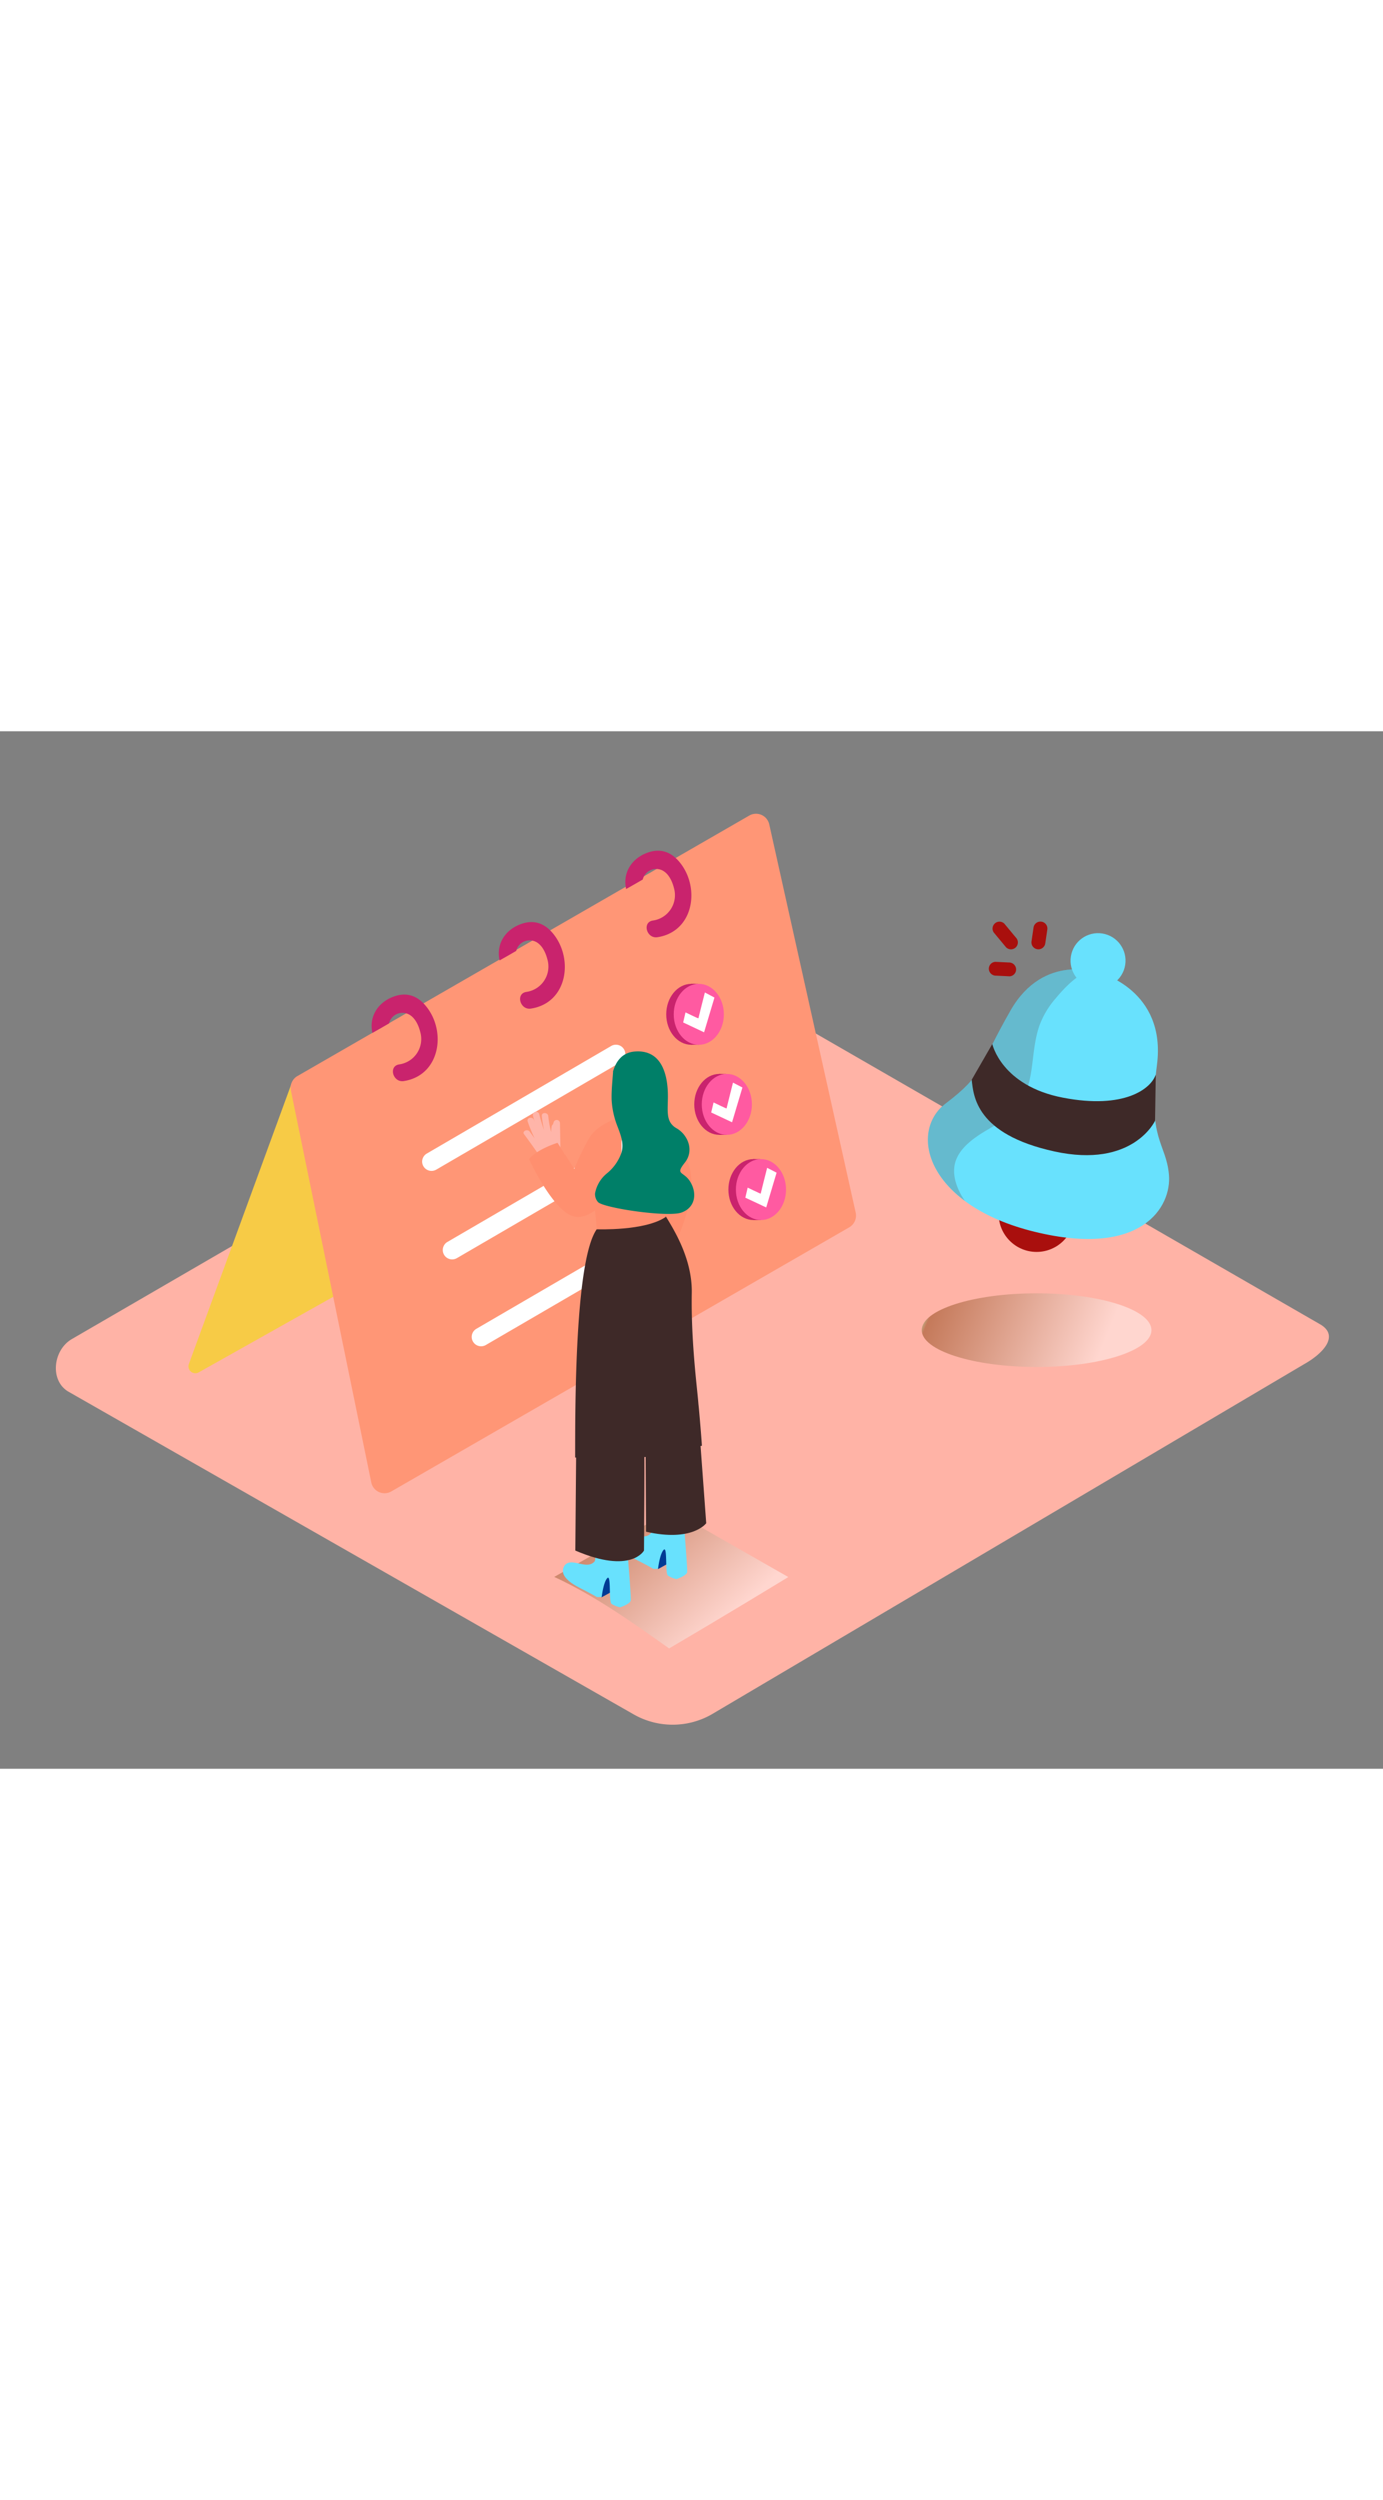 <svg xmlns="http://www.w3.org/2000/svg" xmlns:xlink="http://www.w3.org/1999/xlink" viewBox="0 0 400 300" data-imageid="reminder-note-isometric" imageName="Reminder Note" class="illustrations_image" style="width: 166px;"><rect x="0" y="0" width="400" height="300" fill="#808080" stroke="none"/><defs><linearGradient id="linear-gradient" x1="2042.4" y1="220.64" x2="2006.98" y2="259.49" gradientTransform="matrix(-1, 0, 0, 1, 2214.77, 0)" gradientUnits="userSpaceOnUse"><stop offset="0" stop-color="#78b46a"/><stop offset="0.03" stop-color="#7f3500"/><stop offset="1" stop-color="#fff"/></linearGradient><linearGradient id="linear-gradient-2" x1="270.68" y1="161.17" x2="317.98" y2="180.66" gradientTransform="matrix(1, 0, 0, 1, 0, 0)" xlink:href="#linear-gradient"/></defs><title>HA</title><g style="isolation:isolate"><g id="Layer_2" data-name="Layer 2"><path d="M205.71,284.34,377.2,183c5.46-3.07,10.14-8.1,4.82-11.4L209.91,72.39c-2.58-1.6-6.5-2.65-9.13-1.12l-180,104.48c-5.46,3.17-6.44,12-1,15.2L183.1,284.17A22.8,22.8,0,0,0,205.71,284.34Z" fill="#ffb3a6"/><path d="M117,151.94,57.58,185.32a2,2,0,0,1-2.91-2.48l29.66-81Z" fill="#f7cb46"/><path d="M84.14,103.9l23.24,113.29a3.92,3.92,0,0,0,5.81,2.61l132.43-76.36a3.92,3.92,0,0,0,1.87-4.25l-25-112.26a3.92,3.92,0,0,0-5.79-2.55L86,99.71A3.92,3.92,0,0,0,84.14,103.9Z" fill="#ff9676"/><path d="M123.37,79.69c-2.72-3.45-6.14-4.48-10.23-2.68s-6.42,5.74-5.43,10.21h0c1.6-.89,3.23-1.83,4.81-2.75a4,4,0,0,1,4.82-2.94c2.34.55,3.63,3.13,4.2,5.39a7.41,7.41,0,0,1-6.09,9.41c-3.17.49-1.82,5.31,1.33,4.82C127.21,99.54,129.17,87,123.37,79.69Z" fill="#c9236d"/><path d="M160.15,58.73c-2.72-3.45-6.14-4.48-10.23-2.68s-6.42,5.74-5.43,10.21h0c1.6-.89,3.23-1.83,4.81-2.75a4,4,0,0,1,4.82-2.94c2.34.55,3.63,3.13,4.2,5.39a7.41,7.41,0,0,1-6.09,9.41c-3.17.49-1.82,5.31,1.33,4.82C164,78.58,165.94,66.09,160.15,58.73Z" fill="#c9236d"/><path d="M196.75,38.09c-2.72-3.45-6.14-4.48-10.23-2.68s-6.42,5.74-5.43,10.21h0c1.6-.89,3.23-1.83,4.81-2.75a4,4,0,0,1,4.82-2.94c2.34.55,3.63,3.13,4.2,5.39a7.41,7.41,0,0,1-6.09,9.41c-3.17.49-1.82,5.31,1.33,4.82C200.59,57.93,202.55,45.44,196.75,38.09Z" fill="#c9236d"/><path d="M199.83,90.66h2.39a3.87,3.87,0,0,0-1.55-.49C199.94,90.16,199.83,90.66,199.83,90.66Z" fill="#c9236d"/><ellipse cx="199.94" cy="81.85" rx="7.25" ry="8.81" fill="#c9236d"/><path d="M199.82,73H202l-1.82.32Z" fill="#c9236d"/><ellipse cx="202.11" cy="81.85" rx="7.25" ry="8.81" fill="#ff5aa1"/><path d="M197.59,84.2l.68-2.91S202,83.12,202,83s1.87-7.47,1.87-7.47L206.64,77l-3,10.05Z" fill="#fff"/><path d="M207.94,116.7h2.39a3.87,3.87,0,0,0-1.55-.49C208,116.2,207.94,116.7,207.94,116.7Z" fill="#c9236d"/><ellipse cx="208.05" cy="107.89" rx="7.25" ry="8.81" fill="#c9236d"/><path d="M207.92,99.07h2.17l-1.82.32Z" fill="#c9236d"/><ellipse cx="210.22" cy="107.89" rx="7.25" ry="8.81" fill="#ff5aa1"/><path d="M205.7,110.24l.68-2.91s3.76,1.83,3.76,1.74S212,101.6,212,101.6l2.73,1.41-3,10.05Z" fill="#fff"/><path d="M217.81,141.33h2.39a3.87,3.87,0,0,0-1.55-.49C217.92,140.83,217.81,141.33,217.81,141.33Z" fill="#c9236d"/><ellipse cx="217.92" cy="132.52" rx="7.25" ry="8.81" fill="#c9236d"/><path d="M217.79,123.7H220l-1.82.32Z" fill="#c9236d"/><ellipse cx="220.09" cy="132.52" rx="7.25" ry="8.81" fill="#ff5aa1"/><path d="M215.57,134.87l.68-2.91s3.76,1.83,3.76,1.74,1.87-7.47,1.87-7.47l2.73,1.41-3,10.05Z" fill="#fff"/><path d="M123.44,122.11,176.78,91a2.72,2.72,0,0,1,4.08,2.35h0a2.72,2.72,0,0,1-1.35,2.35l-53.34,31.06a2.72,2.72,0,0,1-4.08-2.35h0A2.72,2.72,0,0,1,123.44,122.11Z" fill="#fff"/><path d="M129.41,147.66l53.34-31.07a2.72,2.72,0,0,1,4.08,2.35h0a2.72,2.72,0,0,1-1.35,2.35l-53.34,31.06a2.72,2.72,0,0,1-4.08-2.35h0A2.72,2.72,0,0,1,129.41,147.66Z" fill="#fff"/><path d="M137.78,172.78l53.34-31.07a2.72,2.72,0,0,1,4.08,2.35h0a2.72,2.72,0,0,1-1.35,2.35l-53.34,31.06a2.72,2.72,0,0,1-4.08-2.35h0A2.72,2.72,0,0,1,137.78,172.78Z" fill="#fff"/><path d="M160.31,244.52l33.85-19.27L228,244.56s-17.63,10.76-34.48,20.64C182.83,257.63,172.12,250,160.31,244.52Z" opacity="0.46" fill="url(#linear-gradient)" style="mix-blend-mode:multiply"/><path d="M188.79,110a35.4,35.4,0,0,1,10.31,15.11c3.62,10-5.43,26.34-5.43,26.34l-14.08-11.13" fill="#ff8f6f"/><path d="M190.34,242.25l3.82-2.11-1-5.46s-5.69.54-6.19,2.56" fill="#003b94"/><path d="M188.9,242.17c-.86-.53-1.76-1-2.65-1.47-2.21-1.21-5.4-2.46-6.76-4.73a2.64,2.64,0,0,1,.18-3c2-2.42,6.38,1.56,8.62-1.12.44-.53.65-8.94.65-8.94l8.52,2.3s1.44,16.9,1.28,17.94-3.09,2-3.09,2a7.55,7.55,0,0,1-2.46-1c-.89-.65-.08-8.58-1.22-7.47s-1.64,5.45-1.64,5.45A5.86,5.86,0,0,1,188.9,242.17Z" fill="#68e1fd" class="target-color"/><path d="M174,250.42l3.82-2.11-1-5.46s-5.69.54-6.19,2.56" fill="#003b94"/><path d="M172.6,250.34c-.86-.53-1.76-1-2.65-1.47-2.21-1.21-5.4-2.46-6.76-4.73a2.64,2.64,0,0,1,.18-3c2-2.42,6.38,1.56,8.62-1.12.44-.53.65-8.94.65-8.94l8.52,2.3s1.44,16.9,1.28,17.94-3.09,2-3.09,2a7.55,7.55,0,0,1-2.46-1c-.89-.65-.08-8.58-1.22-7.47s-1.64,5.45-1.64,5.45A5.86,5.86,0,0,1,172.6,250.34Z" fill="#68e1fd" class="target-color"/><path d="M201.8,195.48,204.26,229s-4,5.52-17.41,2.45h0l-.13-22.63" fill="#3e2928"/><path d="M186.26,202.13c.29,2.89,0,34.77,0,34.77s-3.71,6.94-19.86,0l.23-27.09" fill="#3e2928"/><path d="M203,206.57c-1.1.76-1.48-3.15-2.63-2.48a65.43,65.43,0,0,1-13.24,5.84l-.1,0a.91.91,0,0,0-1.23.45,70,70,0,0,1-8.69,2c-3.77.6-6.89-2.19-10.76-2.38,0-14.82-.07-57,6.24-66l18.65-6.24c.09,1.54,9.06,11.94,8.84,24.62-.25,14.29,1.61,27.77,1.93,32.24C202.13,195.37,203,205.76,203,206.57Z" fill="#3e2928"/><path d="M170.92,127l1.72,17s13.93.56,19.93-3.58V126" fill="#ff8f6f"/><path d="M153.2,115.77l1.42,1.94a46.66,46.66,0,0,1-2-4.85c-.4-1.13,1.41-1.58,1.81-.45l.21.58q-.26-.9-.49-1.81a.93.93,0,0,1,1.81-.45,48.48,48.48,0,0,0,1.41,4.64,33.13,33.13,0,0,1-.66-4.1c-.12-1.19,1.75-1.14,1.86,0a29.53,29.53,0,0,0,.84,4.65q0-.8.15-1.6a.94.94,0,0,1,.39-.67c.05-.21.11-.41.18-.62a.94.94,0,0,1,1.83.28l.12,7a8.37,8.37,0,0,0,1.31,2,32.5,32.5,0,0,0-2.6,2,26.79,26.79,0,0,0-2.12,2q-.9-1.12-1.73-2.28a1,1,0,0,1-.18-.2q-2.5-3.7-5.16-7.28C150.87,115.73,152.5,114.82,153.2,115.77Z" fill="#ffb5a9"/><path d="M179.76,111.46s-6.58,1.77-9.25,6a75.24,75.24,0,0,0-4.41,9.09L161.25,119s-5.9,1.81-8.24,4.71c0,0,7,15.3,13.1,16.61s12.57-9.06,12.57-9.06,1.34,4.3,1.08-.29" fill="#ff8f6f"/><path d="M175.57,127.81a13.33,13.33,0,0,0,4.17-5.94c.79-2.69-.2-5.05-1.12-7.55a24.33,24.33,0,0,1-1.72-7.77c-.08-2.62.22-5.24.4-7.85a.76.76,0,0,0,0-.34c.88-2.95,2.68-5.45,6.23-5.75,9.19-.78,9.71,9.4,9.64,13.54s-.51,6.94,2.54,8.67,5.25,6.27,2.34,9.94-.3,2.33,1.64,5.59,1.44,7.33-2.54,8.8-22.48-1.29-24.18-3a3.53,3.53,0,0,1-.87-2.5A9.7,9.7,0,0,1,175.57,127.81Z" fill="#007f68"/><ellipse cx="299.81" cy="173.17" rx="33.22" ry="10.65" opacity="0.46" fill="url(#linear-gradient-2)" style="mix-blend-mode:multiply"/><path d="M291.77,66.86l-3.89-.19A2,2,0,0,0,286,68.82a2.05,2.05,0,0,0,2.14,1.85l3.89.19a2,2,0,0,0,1.85-2.14A2.05,2.05,0,0,0,291.77,66.86Z" fill="#a90f0d"/><path d="M293.81,59.64l-3.32-4a2,2,0,0,0-2.83,0,2,2,0,0,0,0,2.83l3.32,4a2,2,0,0,0,2.83,0A2,2,0,0,0,293.81,59.64Z" fill="#a90f0d"/><path d="M301.13,55.05a2,2,0,0,0-2.21,1.77l-.59,4a2,2,0,1,0,4,.44l.59-4A2,2,0,0,0,301.13,55.05Z" fill="#a90f0d"/><circle cx="299.81" cy="139.57" r="10.98" fill="#a90f0d"/><path d="M318,69.85s-16.06-6-25.72,10.86-7.54,18.35-18.69,26.85-5.27,29.61,25.67,37.17,39.66-7.19,38.83-16.52-6.28-10-3.47-31.71S318,69.85,318,69.85Z" fill="#68e1fd" class="target-color"/><path d="M277.82,133.76c-1.52-2.86-2.47-6.24-1.44-9.42,1-3,3.42-5.22,5.91-7,3.31-2.38,7.2-4,10.21-6.78,3.75-3.44,5.18-8,5.87-12.93.61-4.26.85-8.59,2.32-12.68a25.24,25.24,0,0,1,4.59-7.66c2.23-2.66,6.14-7.06,10.2-8.12-4.89-.91-15.89-1.27-23.22,11.5-9.66,16.83-7.54,18.35-18.69,26.85-8,6.13-7.22,18.84,5.51,28.28A19.35,19.35,0,0,1,277.82,133.76Z" fill="#606060" opacity="0.3"/><path d="M287,90.43s2.61,12.07,20.39,15.51,25.55-2.56,26.89-6.69l-.21,13.39s-6.39,13.84-29.14,8.85-23.36-16.1-23.89-20.72Z" fill="#3e2928"/><circle cx="317.59" cy="66.33" r="7.95" transform="translate(172.63 356.59) rotate(-75.26)" fill="#68e1fd" class="target-color"/></g></g></svg>